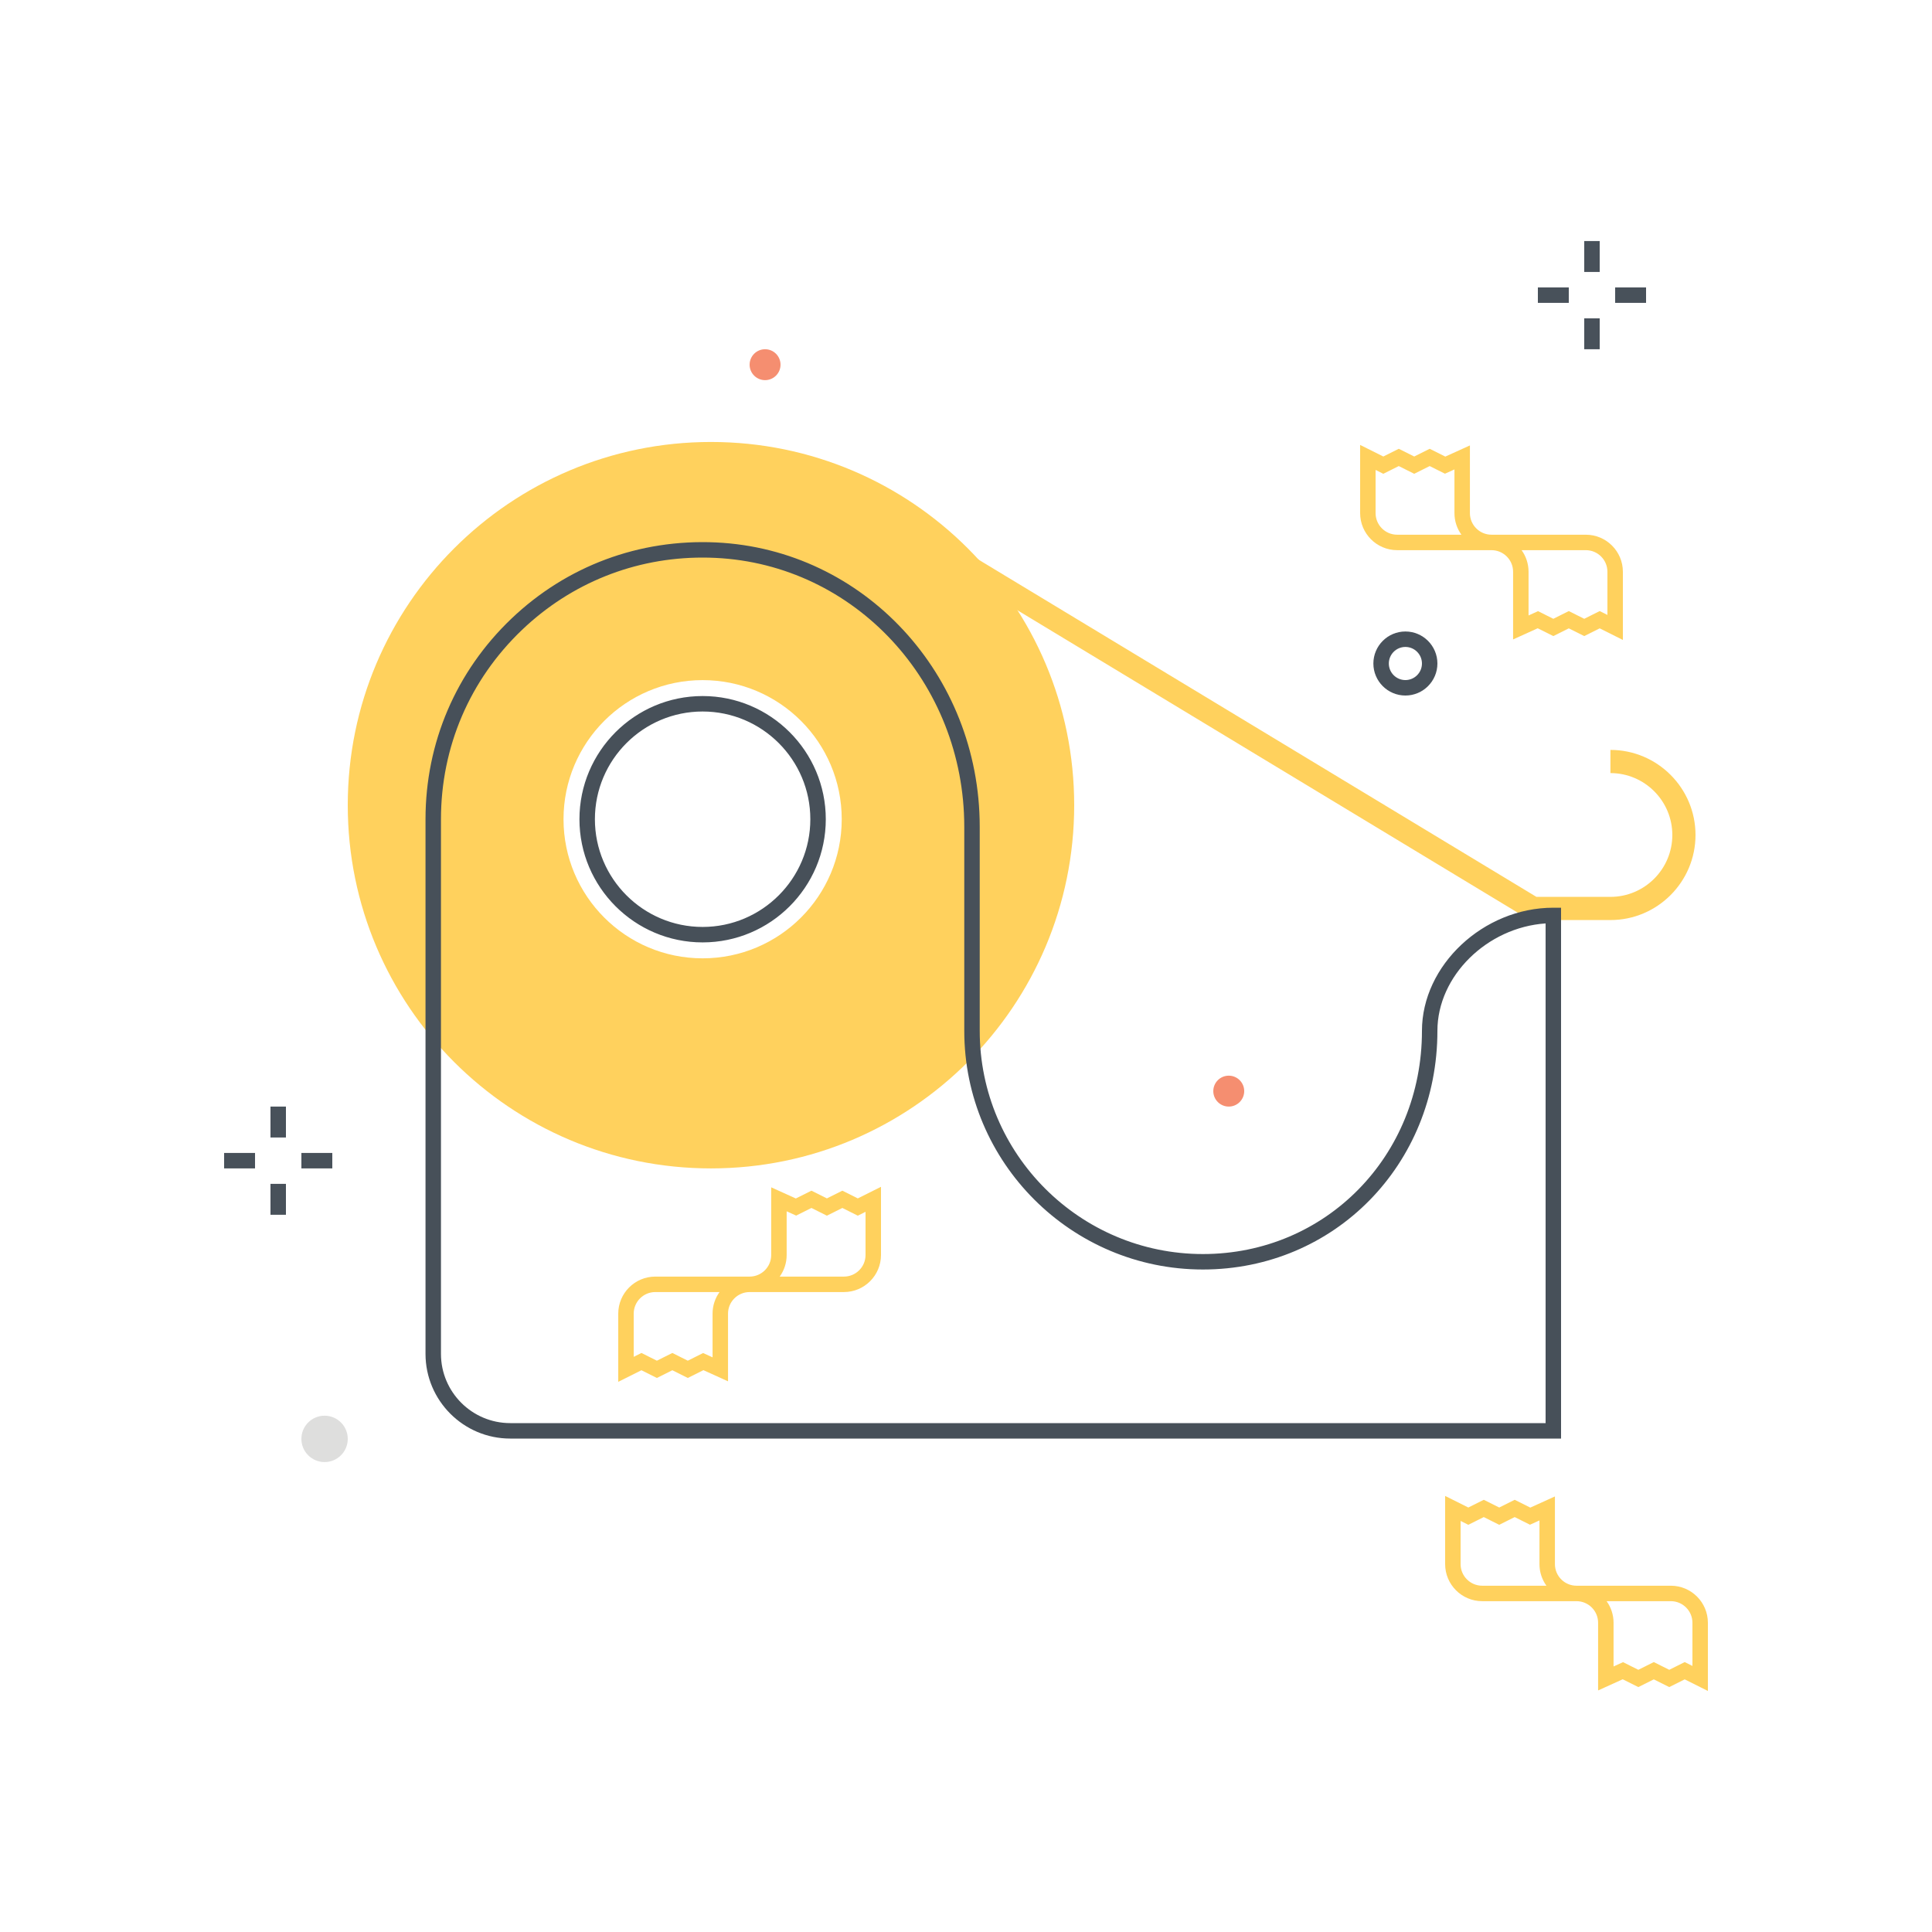 <svg xmlns="http://www.w3.org/2000/svg" width="250" height="250" viewBox="0 0 250 250">
  <g fill="none" fill-rule="evenodd">
    <path fill="#FFD15D" d="M90.919,124.007 C80.978,124.007 72.919,115.948 72.919,106.007 C72.919,96.066 80.978,88.007 90.919,88.007 C100.86,88.007 108.919,96.066 108.919,106.007 C108.919,115.948 100.86,124.007 90.919,124.007 Z M92,57.191 C66.043,57.191 45,78.233 45,104.191 C45,130.148 66.043,151.191 92,151.191 C117.958,151.191 139,130.148 139,104.191 C139,78.233 117.958,57.191 92,57.191 Z"/>
    <path fill="#FFD15D" d="M208.39,119.055 L197.977,119.055 L197.619,118.839 L124.224,74.475 L125.777,71.907 L198.813,116.055 L208.39,116.055 C212.805,116.055 216.398,112.462 216.398,108.046 C216.398,103.63 212.805,100.038 208.39,100.038 L208.39,97.038 C214.459,97.038 219.398,101.976 219.398,108.046 C219.398,114.117 214.459,119.055 208.39,119.055"/>
    <path fill="#475059" d="M90.919,92.068 C83.233,92.068 76.98,98.321 76.98,106.007 C76.98,113.693 83.233,119.946 90.919,119.946 C98.604,119.946 104.857,113.693 104.857,106.007 C104.857,98.321 98.604,92.068 90.919,92.068 Z M90.919,121.946 C82.13,121.946 74.98,114.795 74.98,106.007 C74.98,97.218 82.13,90.068 90.919,90.068 C99.706,90.068 106.857,97.218 106.857,106.007 C106.857,114.795 99.706,121.946 90.919,121.946 Z M90.902,72.15 C82.15,72.15 73.913,75.438 67.551,81.506 C60.787,87.96 57.061,96.662 57.061,106.007 L57.061,175.191 C57.061,180.131 61.081,184.15 66.021,184.15 L200,184.15 L200,119.491 C192.434,120.004 186,126.281 186,133.395 C186,150.709 172.67,164.273 155.653,164.273 C138.627,164.273 124.776,150.421 124.776,133.395 L124.776,106.992 C124.776,88.327 110.624,73.04 92.556,72.189 C92.003,72.163 91.451,72.15 90.902,72.15 Z M202,186.15 L66.021,186.15 C59.978,186.15 55.061,181.234 55.061,175.191 L55.061,106.007 C55.061,96.11 59.006,86.894 66.17,80.06 C73.331,73.229 82.733,69.731 92.65,70.191 C111.786,71.092 126.776,87.257 126.776,106.992 L126.776,133.395 C126.776,149.319 139.73,162.273 155.653,162.273 C171.548,162.273 184,149.588 184,133.395 C184,124.905 191.945,117.457 201,117.457 L202,117.457 L202,186.15 Z"/>
    <polygon fill="#48515A" points="35 147.191 37 147.191 37 143.191 35 143.191"/>
    <polygon fill="#48515A" points="35 157.191 37 157.191 37 153.191 35 153.191"/>
    <polygon fill="#48515A" points="39 151.191 43 151.191 43 149.191 39 149.191"/>
    <polygon fill="#48515A" points="29.001 151.191 33.001 151.191 33.001 149.191 29.001 149.191"/>
    <polygon fill="#48515A" points="205 35.191 207 35.191 207 31.191 205 31.191"/>
    <polygon fill="#48515A" points="205 45.191 207 45.191 207 41.191 205 41.191"/>
    <polygon fill="#48515A" points="209 39.191 213 39.191 213 37.191 209 37.191"/>
    <polygon fill="#48515A" points="199 39.191 203 39.191 203 37.191 199 37.191"/>
    <path fill="#48515A" d="M181.857,83.714 C180.675,83.714 179.714,84.676 179.714,85.858 C179.714,87.04 180.675,88.001 181.857,88.001 C183.039,88.001 184,87.04 184,85.858 C184,84.676 183.039,83.714 181.857,83.714 Z M181.857,90.001 C179.573,90.001 177.714,88.142 177.714,85.858 C177.714,83.573 179.573,81.714 181.857,81.714 C184.142,81.714 186,83.573 186,85.858 C186,88.142 184.142,90.001 181.857,90.001 Z"/>
    <path fill="#F58E70" d="M157,141.191 C157,140.086 157.896,139.191 159,139.191 C160.105,139.191 161,140.086 161,141.191 C161,142.295 160.105,143.191 159,143.191 C157.896,143.191 157,142.295 157,141.191"/>
    <path fill="#DEDEDD" d="M39,186.191 C39,184.534 40.343,183.191 42,183.191 C43.657,183.191 45,184.534 45,186.191 C45,187.848 43.657,189.191 42,189.191 C40.343,189.191 39,187.848 39,186.191"/>
    <path fill="#F58E70" d="M101,47.191 C101,48.296 100.105,49.191 99,49.191 C97.896,49.191 97,48.296 97,47.191 C97,46.086 97.896,45.191 99,45.191 C100.105,45.191 101,46.086 101,47.191"/>
    <path fill="#FFD15D" d="M178 60.809L178 66.397C178 67.938 179.253 69.191 180.794 69.191L189.106 69.191C188.54 68.404 188.206 67.439 188.206 66.397L188.206 60.743 186.98 61.298 185 60.309 183 61.309 181 60.309 179 61.309 178 60.809zM193 71.191L180.794 71.191C178.151 71.191 176 69.04 176 66.397L176 57.573 179 59.073 181 58.073 183 59.073 185 58.073 187.021 59.083 190.206 57.639 190.206 66.397C190.206 67.938 191.459 69.191 193 69.191L193 71.191zM203 79.073L205 80.073 207 79.073 208 79.573 208 73.985C208 72.444 206.747 71.191 205.206 71.191L196.894 71.191C197.46 71.978 197.794 72.944 197.794 73.986L197.794 79.64 199.022 79.083 201 80.073 203 79.073zM210 82.809L207 81.309 205 82.309 203 81.309 201 82.309 198.979 81.298 195.794 82.742 195.794 73.986C195.794 72.445 194.542 71.191 193 71.191L193 69.191 205.206 69.191C207.849 69.191 210 71.341 210 73.985L210 82.809zM100.894 165.191L109.206 165.191C110.747 165.191 112 163.938 112 162.397L112 156.809 111 157.309 109 156.309 107 157.309 105 156.309 103.022 157.298 101.794 156.742 101.794 162.397C101.794 163.439 101.46 164.404 100.894 165.191zM109.206 167.191L97.001 167.191 97.001 165.191C98.541 165.191 99.794 163.938 99.794 162.397L99.794 153.64 102.979 155.083 105 154.073 107 155.073 109 154.073 111 155.073 114 153.573 114 162.397C114 165.041 111.849 167.191 109.206 167.191zM87.001 175.073L89.001 176.073 90.98 175.083 92.206 175.639 92.206 169.986C92.206 168.944 92.54 167.978 93.107 167.191L84.794 167.191C83.253 167.191 82.001 168.444 82.001 169.985L82.001 175.573 83.001 175.073 85.001 176.073 87.001 175.073zM80.001 178.809L80.001 169.985C80.001 167.341 82.151 165.191 84.794 165.191L97.001 165.191 97.001 167.191C95.46 167.191 94.206 168.445 94.206 169.986L94.206 178.743 91.021 177.298 89.001 178.309 87.001 177.309 85.001 178.309 83.001 177.309 80.001 178.809zM189 196.809L189 202.397C189 203.938 190.253 205.191 191.794 205.191L200.106 205.191C199.54 204.404 199.206 203.438 199.206 202.396L199.206 196.742 197.978 197.298 196 196.309 194 197.309 192 196.309 190 197.309 189 196.809zM204 207.191L191.794 207.191C189.151 207.191 187 205.041 187 202.397L187 193.573 190 195.073 192 194.073 194 195.073 196 194.073 198.021 195.083 201.206 193.64 201.206 202.396C201.206 203.937 202.458 205.191 204 205.191L204 207.191zM214 215.073L216 216.073 218 215.073 219 215.573 219 209.985C219 208.444 217.747 207.191 216.206 207.191L207.894 207.191C208.46 207.978 208.794 208.943 208.794 209.985L208.794 215.639 210.02 215.083 212 216.073 214 215.073zM221 218.809L218 217.309 216 218.309 214 217.309 212 218.309 209.979 217.298 206.794 218.743 206.794 209.985C206.794 208.444 205.541 207.191 204 207.191L204 205.191 216.206 205.191C218.849 205.191 221 207.341 221 209.985L221 218.809z"/>
  </g>
</svg>
